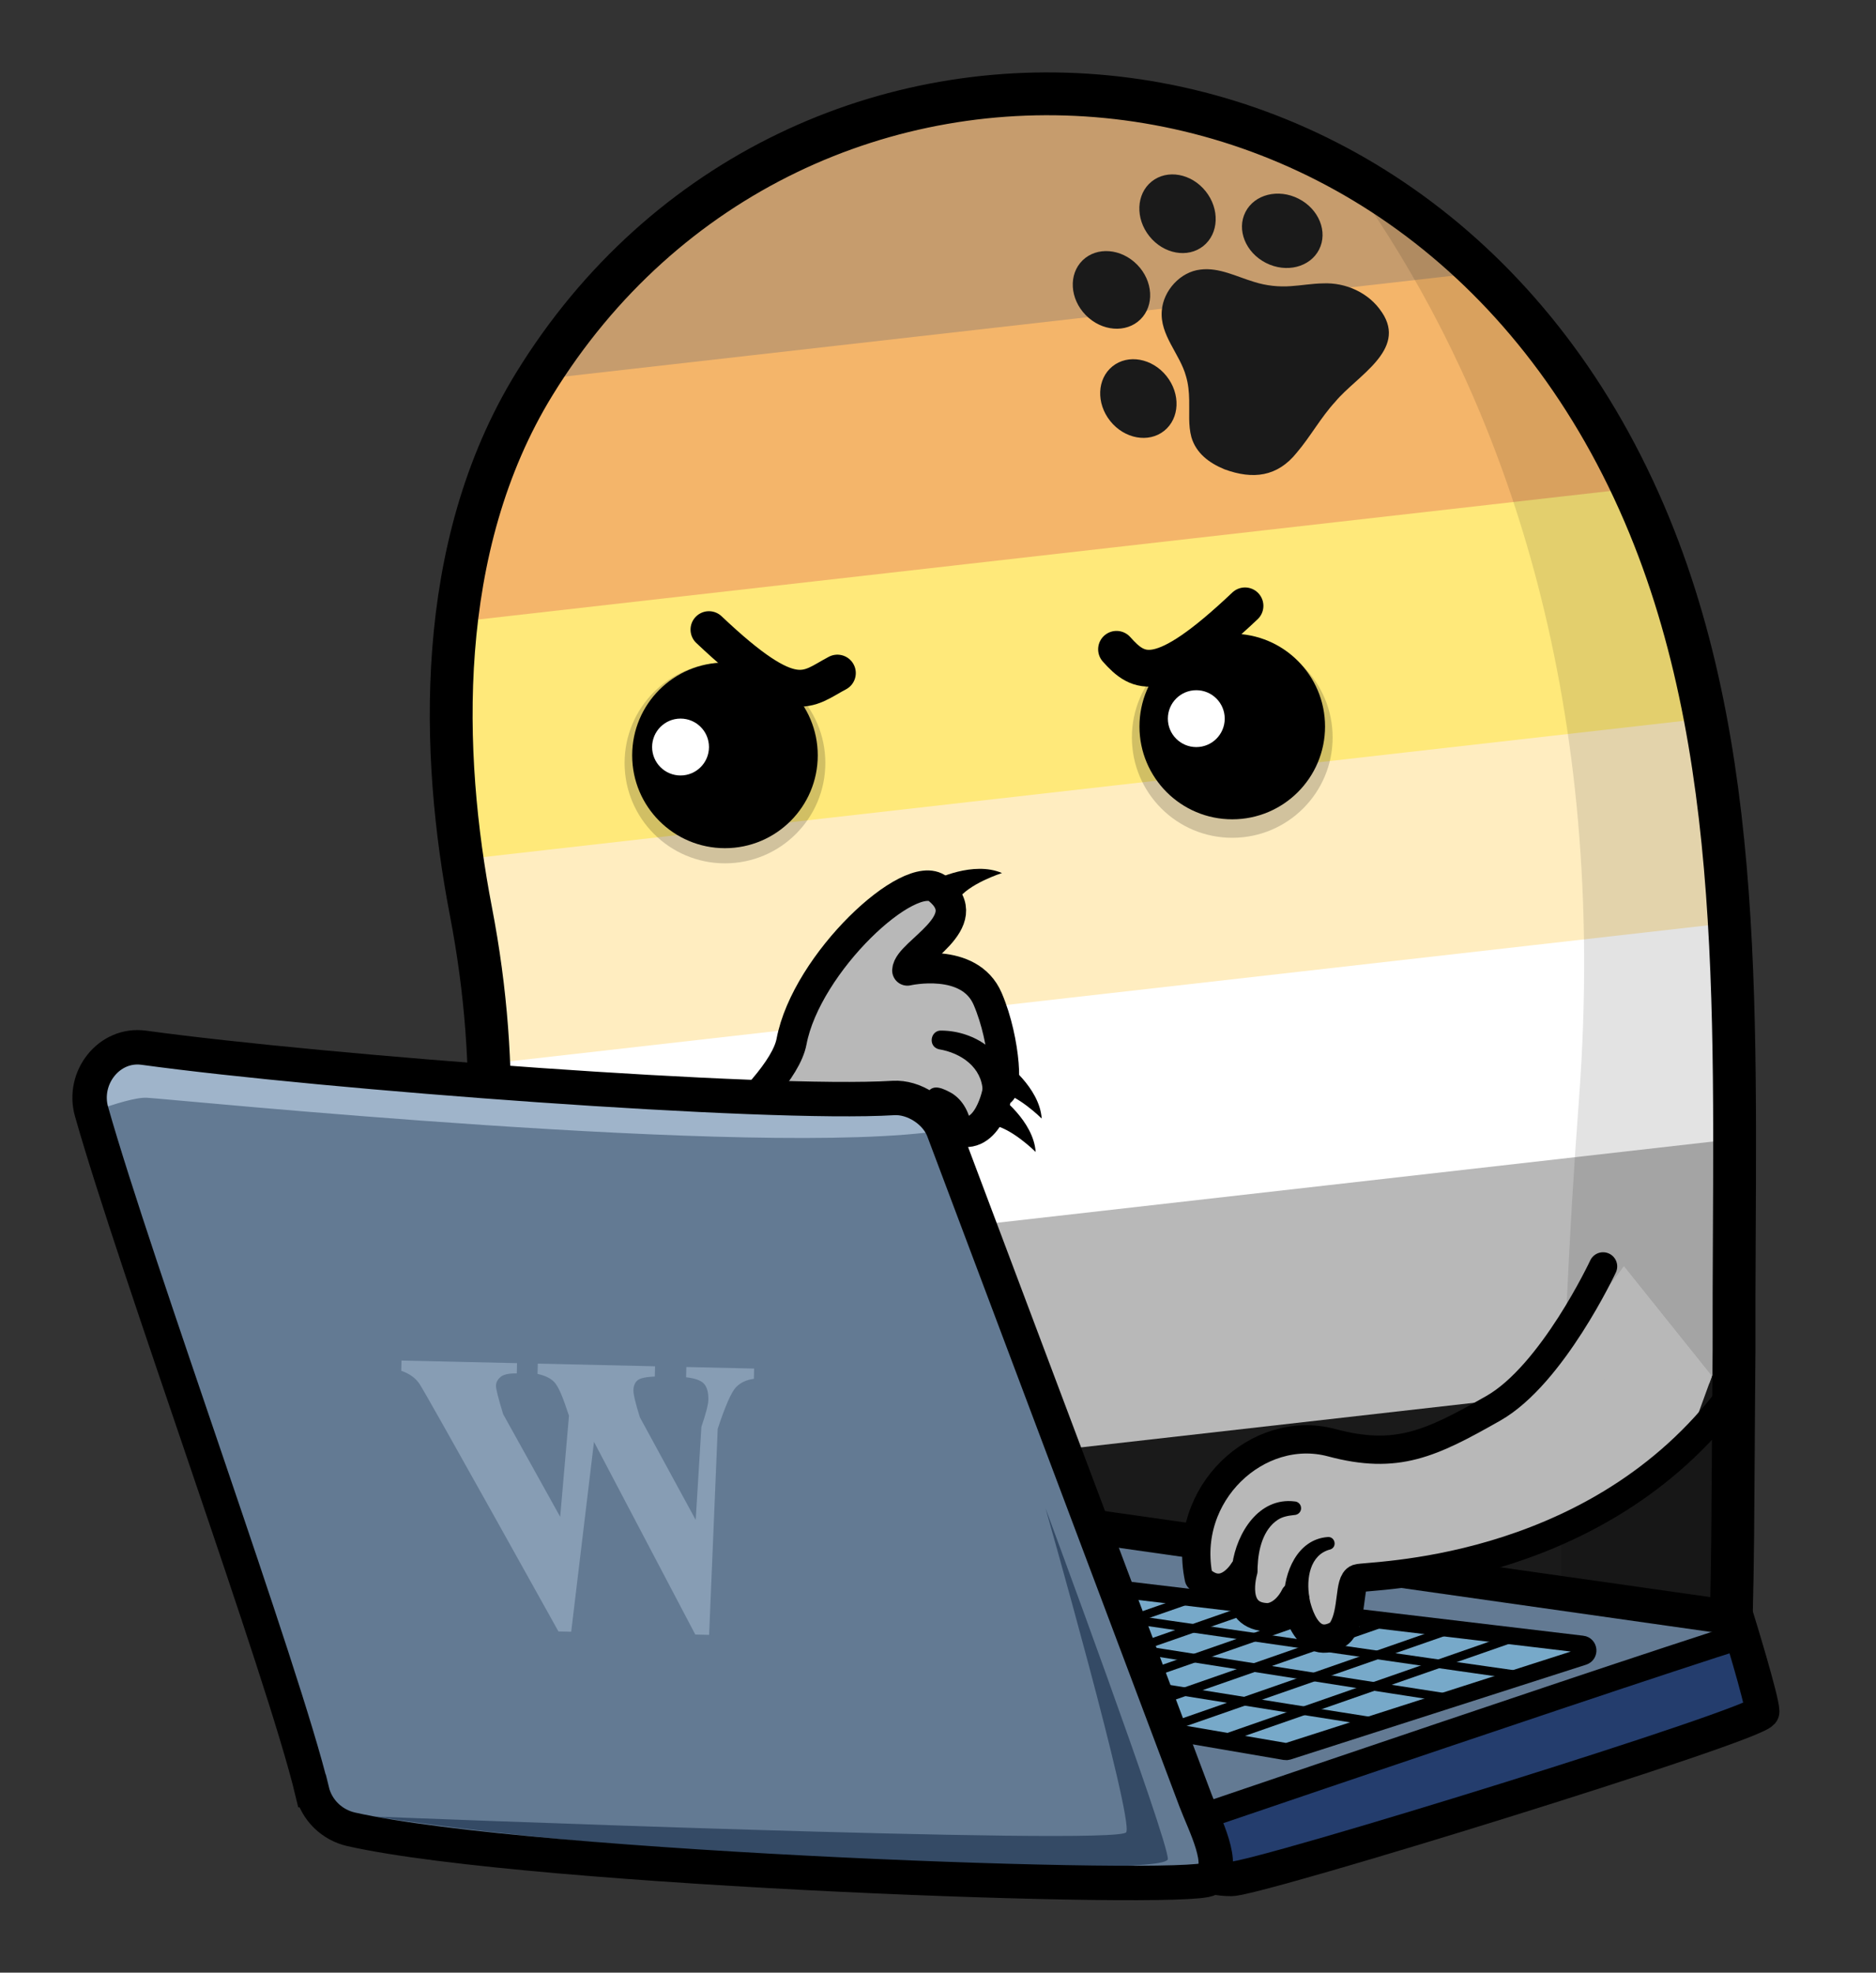 <?xml version="1.0" encoding="UTF-8" standalone="no"?>
<svg
   id="Capa_1"
   data-name="Capa 1"
   viewBox="0 0 388.593 408.567"
   version="1.1"
   sodipodi:docname="barba_editor_bear.svg"
   width="388.593"
   height="408.567"
   inkscape:version="1.1.2 (0a00cf5339, 2022-02-04)"
   xmlns:inkscape="http://www.inkscape.org/namespaces/inkscape"
   xmlns:sodipodi="http://sodipodi.sourceforge.net/DTD/sodipodi-0.dtd"
   xmlns="http://www.w3.org/2000/svg"
   xmlns:svg="http://www.w3.org/2000/svg">
  <rect x="0" y="0" width="388.593" height="408.567" fill="#333333" stroke="none"/>
  <sodipodi:namedview
     id="namedview181"
     pagecolor="#ffffff"
     bordercolor="#666666"
     borderopacity="1.0"
     inkscape:pageshadow="2"
     inkscape:pageopacity="0.0"
     inkscape:pagecheckerboard="0"
     showgrid="false"
     fit-margin-top="15"
     fit-margin-left="15"
     fit-margin-right="20"
     fit-margin-bottom="15"
     inkscape:zoom="0.844"
     inkscape:cx="-57.464455"
     inkscape:cy="230.45024"
     inkscape:window-width="1920"
     inkscape:window-height="1016"
     inkscape:window-x="1920"
     inkscape:window-y="27"
     inkscape:window-maximized="1"
     inkscape:current-layer="Capa_1" />
  <defs
     id="defs22">
    <style
       id="style2">
      .cls-1 {
        fill: #344a65;
      }

      .cls-1, .cls-2, .cls-3, .cls-4, .cls-5, .cls-6, .cls-7, .cls-8, .cls-9, .cls-10, .cls-11, .cls-12, .cls-13 {
        stroke-width: 0px;
      }

      .cls-2 {
        fill: #ffe97a;
      }

      .cls-14 {
        fill: #243d6d;
        stroke-width: 5.35px;
      }

      .cls-14, .cls-15, .cls-16, .cls-17, .cls-18, .cls-19, .cls-20, .cls-21, .cls-22, .cls-23 {
        stroke: #000;
      }

      .cls-14, .cls-15, .cls-16, .cls-18, .cls-19, .cls-20, .cls-21, .cls-23 {
        stroke-miterlimit: 10;
      }

      .cls-24 {
        opacity: .6;
      }

      .cls-25, .cls-15 {
        fill: #637a93;
      }

      .cls-26 {
        clip-path: url(#clippath-2);
      }

      .cls-3 {
        opacity: .18;
      }

      .cls-4 {
        fill: #99d3f6;
      }

      .cls-15, .cls-16 {
        stroke-width: 7.13px;
      }

      .cls-6 {
        fill: #1a1a1a;
      }

      .cls-7 {
        fill: #f4b56a;
      }

      .cls-8, .cls-27 {
        fill: #b8b8b8;
      }

      .cls-16, .cls-17, .cls-18, .cls-19, .cls-21, .cls-22, .cls-23 {
        fill: none;
      }

      .cls-17 {
        stroke-width: 5.86px;
      }

      .cls-17, .cls-18, .cls-22 {
        stroke-linecap: round;
      }

      .cls-17, .cls-22 {
        stroke-linejoin: round;
      }

      .cls-28 {
        clip-path: url(#clippath-1);
      }

      .cls-29 {
        clip-path: url(#clippath-4);
      }

      .cls-18 {
        stroke-width: 7.62px;
      }

      .cls-9 {
        fill: #fff;
      }

      .cls-19 {
        stroke-width: 8.87px;
      }

      .cls-30, .cls-20 {
        fill: #77a9c9;
      }

      .cls-20, .cls-23 {
        stroke-width: 3.56px;
      }

      .cls-21 {
        stroke-width: 1.78px;
      }

      .cls-10 {
        opacity: .11;
      }

      .cls-11 {
        fill: #ffedc0;
      }

      .cls-31 {
        clip-path: url(#clippath);
      }

      .cls-22 {
        stroke-width: 6.31px;
      }

      .cls-32 {
        clip-path: url(#clippath-3);
      }

      .cls-12 {
        fill: #9fb4ca;
      }

      .cls-33 {
        clip-path: url(#clippath-5);
      }

      .cls-13 {
        fill: #c69c6d;
      }
    </style>
    <clipPath
       id="clippath">
      <path
         class="cls-19"
         d="m 427.4,394.96 c 0.92,-15.21 0.76,-35.69 1.04,-66.01 C 428.27,268.03 431.73,209 410.89,158.29 365.55,47.94 233.64,41.59 179.93,128.98 c -20.82,33.87 -19.38,76.75 -13.15,109.13 6.47,33.6 4.01,61.32 -0.97,96.05 -1.32,9.22 -1.66,16.49 -1.24,21.41 0.51,6.48 3.44,9.04 9.41,10.52 50.7,7.91 168.18,27.32 238.55,37.07 4.1,0.35 9.3,2.68 12.15,-0.13 1.52,-1.49 2.39,-5.14 2.72,-8.07 z"
         id="path4" />
    </clipPath>
    <clipPath
       id="clippath-1">
      <path
         class="cls-22"
         d="m 200.06,299.39 c 2.53,-2.32 31.05,-23.05 33.15,-34.21 3.07,-16.29 24.58,-36.29 30.38,-31.6 8.45,6.84 -6.17,13.07 -6.38,16.86 0,0 12.84,-2.95 16.63,5.9 3.79,8.84 4.21,20.85 2.11,18.95 0,0 -1.9,10.74 -8.63,8.21 0,0 -4.63,6.95 -13.27,13.9 -8.63,6.95 -23.37,33.06 -24.21,34.11 -0.84,1.05 -29.78,-32.11 -29.78,-32.11 z"
         id="path7" />
    </clipPath>
    <clipPath
       id="clippath-2">
      <path
         class="cls-15"
         d="m 317.58,436.42 c 0,0 1.08,2.19 6.72,2.19 5.64,0 109.98,-32.23 109.98,-34.65 0,-2.42 -5.24,-19.34 -5.24,-19.34 l -224,-31.83 112.53,83.63 z"
         id="path10" />
    </clipPath>
    <clipPath
       id="clippath-3">
      <path
         class="cls-20"
         d="M 397,390 271.7,375.07 c -0.22,-0.03 -0.45,0 -0.66,0.09 l -39.8,16.75 c -1.2,0.51 -1,2.27 0.29,2.49 l 103.91,17.81 c 0.21,0.04 0.42,0.02 0.62,-0.04 l 61.19,-19.63 c 1.33,-0.43 1.15,-2.37 -0.24,-2.54 z"
         id="path13" />
    </clipPath>
    <clipPath
       id="clippath-4">
      <path
         class="cls-15"
         d="m 133.88,420.37 c -5.86,-24.49 -36.52,-108.44 -45.67,-140.7 -1.98,-6.98 3.64,-14.21 10.83,-13.22 37.75,5.17 128.71,12.01 155.28,10.41 4.21,-0.25 8.86,2.75 10.35,6.7 l 52.24,138.84 c 1.8,4.78 6.52,13.64 2.77,16.21 -4.18,2.86 -140.18,-1.86 -177.65,-10.27 -4.01,-0.9 -7.18,-3.97 -8.14,-7.97 z"
         id="path16" />
    </clipPath>
    <clipPath
       id="clippath-5">
      <path
         class="cls-8"
         d="m 405.62,311.74 c 0,0 -14.81,20.66 -27.06,27.61 -12.94,7.34 -19.97,10.73 -33.49,7.11 -15.24,-4.07 -31.13,10.6 -27.5,28.06 4.79,4.73 8.96,-0.29 9.69,-1.48 0,0 -3.38,9.58 4.79,9.58 3.61,-0.46 5.36,-4.36 5.36,-4.36 0,0 1.55,11.25 8.26,8.29 0.71,-0.31 1.34,-0.84 1.72,-1.52 2.17,-3.77 1.21,-9.81 3.07,-10.47 2.03,-0.71 39.02,4.41 68.09,-25.5 l 5.3,-14.58 -18.23,-22.76 z"
         id="path19" />
    </clipPath>
  </defs>
  <g
     id="g172"
     transform="translate(-69.252,-49.446)">
    <circle
       class="cls-9"
       cx="276.41"
       cy="231.94"
       r="6.17"
       id="circle24" />
    <g
       id="g60">
      <g
         class="cls-31"
         clip-path="url(#clippath)"
         id="g56">
        <g
           id="g40">
          <polygon
             class="cls-11"
             points="510.14,248.73 134.08,291.41 139.71,227.49 515.77,184.81 "
             id="polygon26" />
          <polygon
             class="cls-2"
             points="509.71,188.34 133.66,231.02 139.28,167.1 515.34,124.42 "
             id="polygon28" />
          <polygon
             class="cls-7"
             points="512.35,138.71 136.3,181.39 141.92,117.47 517.98,74.79 "
             id="polygon30" />
          <polygon
             class="cls-9"
             points="510.14,294.5 134.08,337.17 139.71,273.25 515.77,230.57 "
             id="polygon32" />
          <polygon
             class="cls-8"
             points="502.77,340.23 126.72,382.9 132.34,318.98 508.4,276.31 "
             id="polygon34" />
          <polygon
             class="cls-6"
             points="472.55,408.66 96.49,451.34 118.74,369.02 494.8,326.34 "
             id="polygon36" />
          <polygon
             class="cls-13"
             points="512.35,90.42 136.3,133.1 141.92,69.18 517.98,26.5 "
             id="polygon38" />
        </g>
        <path
           class="cls-10"
           d="m 308.71,44.91 c 0,0 99.94,66.41 87.63,231.89 -9.32,125.19 1.89,175.56 1.89,175.56 L 473.75,422.79 510.82,226.17 486.92,31.76 355.74,-31.2 Z"
           id="path42" />
        <g
           id="g54">
          <path
             class="cls-6"
             d="m 355.48,114.11 c -2.62,-4.01 -7.47,-6.19 -12.18,-5.97 -2.25,0.03 -4.41,0.43 -6.64,0.57 -2.51,0.19 -5.13,-0.08 -7.61,-0.87 -3.61,-1.07 -7.28,-3.05 -11.13,-2.56 -4.17,0.45 -7.68,4.35 -8.01,8.46 -0.47,5.1 3.77,9.01 5.02,13.67 0.46,1.56 0.62,3.2 0.65,4.9 0.07,2.57 -0.22,5.22 0.46,7.7 0.97,3.26 3.58,5.29 6.85,6.64 5.9,2.16 10.96,1.57 14.99,-3.47 2.84,-3.34 4.98,-7.3 7.97,-10.54 4.4,-5.32 14.89,-10.67 9.67,-18.48 l -0.04,-0.06 z"
             id="path44" />
          <ellipse
             class="cls-6"
             cx="334.86"
             cy="97.26"
             rx="7.46"
             ry="8.56"
             transform="rotate(-63.01,334.852,97.257)"
             id="ellipse46" />
          <ellipse
             class="cls-6"
             cx="305.05"
             cy="131.99"
             rx="7.46"
             ry="8.56"
             transform="rotate(-38.69,305.057,131.99)"
             id="ellipse48" />
          <ellipse
             class="cls-6"
             cx="299.48"
             cy="109.5"
             rx="7.46"
             ry="8.56"
             transform="rotate(-44.38,299.469,109.496)"
             id="ellipse50" />
          <ellipse
             class="cls-6"
             cx="313.16"
             cy="93.71"
             rx="7.46"
             ry="8.56"
             transform="rotate(-38.69,313.17,93.709)"
             id="ellipse52" />
        </g>
      </g>
      <path
         class="cls-19"
         d="m 427.4,394.96 c 0.92,-15.21 0.76,-35.69 1.04,-66.01 C 428.27,268.03 431.73,209 410.89,158.29 365.55,47.94 233.64,41.59 179.93,128.98 c -20.82,33.87 -19.38,76.75 -13.15,109.13 6.47,33.6 4.01,61.32 -0.97,96.05 -1.32,9.22 -1.66,16.49 -1.24,21.41 0.51,6.48 3.44,9.04 9.41,10.52 50.7,7.91 168.18,27.32 238.55,37.07 4.1,0.35 9.3,2.68 12.15,-0.13 1.52,-1.49 2.39,-5.14 2.72,-8.07 z"
         id="path58" />
    </g>
    <path
       class="cls-18"
       d="m 300.53,183.93 c 4.62,5.18 8.88,7.79 26.61,-9"
       id="path62" />
    <path
       class="cls-18"
       d="m 242.71,188.85 c -6.33,3.32 -8.88,7.79 -26.61,-9"
       id="path64" />
    <g
       id="g80">
      <g
         id="g74">
        <g
           class="cls-28"
           clip-path="url(#clippath-1)"
           id="g70">
          <polygon
             class="cls-8"
             points="166.76,237.67 185.9,270.7 307.74,289.54 315.19,249.91 289.67,199.46 "
             id="polygon66" />
          <polygon
             class="cls-4"
             points="146.46,321.42 242.68,339.06 309.31,289.54 193.68,268.2 "
             id="polygon68" />
        </g>
        <path
           class="cls-22"
           d="m 200.06,299.39 c 2.53,-2.32 31.05,-23.05 33.15,-34.21 3.07,-16.29 24.58,-36.29 30.38,-31.6 8.45,6.84 -6.17,13.07 -6.38,16.86 0,0 12.84,-2.95 16.63,5.9 3.79,8.84 4.21,20.85 2.11,18.95 0,0 -1.9,10.74 -8.63,8.21 0,0 -4.63,6.95 -13.27,13.9 -8.63,6.95 -23.37,33.06 -24.21,34.11 -0.84,1.05 -29.78,-32.11 -29.78,-32.11 z"
           id="path72" />
      </g>
      <path
         class="cls-5"
         d="m 272.81,275.48 c -0.14,-4.97 -4.49,-7.97 -9.11,-8.72 -2.33,-0.61 -1.71,-4.08 0.67,-3.86 6.79,0.1 13.19,4.48 14.6,11.37 1.21,4.58 -5.61,5.92 -6.16,1.21 z"
         id="path76" />
      <path
         class="cls-5"
         d="m 264.2,283.06 c 0.43,-1.09 0.25,-2.73 -0.61,-3.69 -0.34,-0.44 -0.95,-0.81 -1.48,-1.15 -0.9,-0.57 -1.16,-1.75 -0.6,-2.65 1.18,-1.71 3.32,-0.54 4.79,0.24 2.48,1.46 3.93,4.36 4.15,7.18 0.49,4.78 -6.62,4.86 -6.24,0.07 v 0 z"
         id="path78" />
    </g>
    <circle
       class="cls-3"
       cx="219.42"
       cy="207.47"
       r="20.79"
       id="circle82" />
    <circle
       class="cls-3"
       cx="324.5"
       cy="202.18"
       r="20.79"
       id="circle84" />
    <g
       id="g90">
      <circle
         class="cls-5"
         cx="219.42"
         cy="205.9"
         r="19.22"
         id="circle86" />
      <circle
         class="cls-5"
         cx="324.5"
         cy="199.92"
         r="19.22"
         id="circle88" />
    </g>
    <circle
       class="cls-9"
       cx="210.22"
       cy="204.17"
       r="5.89"
       id="circle92" />
    <circle
       class="cls-9"
       cx="317.05"
       cy="198.29"
       r="5.89"
       id="circle94" />
    <g
       id="g150">
      <g
         id="g136">
        <path
           class="cls-25"
           d="m 317.58,436.42 c 0,0 1.08,2.19 6.72,2.19 5.64,0 109.98,-32.23 109.98,-34.65 0,-2.42 -5.24,-19.34 -5.24,-19.34 l -224,-31.83 112.53,83.63 z"
           id="path96" />
        <g
           class="cls-26"
           clip-path="url(#clippath-2)"
           id="g132">
          <path
             class="cls-14"
             d="m 437.11,386.24 c -1.02,-0.77 -137.78,45.93 -137.78,45.93 0,0 9.27,22.56 32.63,21.35 23.37,-1.21 153.5,-30.62 105.15,-67.28 z"
             id="path98" />
          <g
             id="g130">
            <path
               class="cls-30"
               d="M 397,390 271.7,375.07 c -0.22,-0.03 -0.45,0 -0.66,0.09 l -39.8,16.75 c -1.2,0.51 -1,2.27 0.29,2.49 l 103.91,17.81 c 0.21,0.04 0.42,0.02 0.62,-0.04 l 61.19,-19.63 c 1.33,-0.43 1.15,-2.37 -0.24,-2.54 z"
               id="path100" />
            <g
               class="cls-32"
               clip-path="url(#clippath-3)"
               id="g126">
              <path
                 class="cls-21"
                 d="m 358.4,406.72 c -1.43,0 -141.95,-22.67 -141.95,-22.67"
                 id="path102" />
              <path
                 class="cls-21"
                 d="m 375.35,402.02 c -1.43,0 -150.74,-23.69 -150.74,-23.69"
                 id="path104" />
              <path
                 class="cls-21"
                 d="m 390.47,397.32 c -1.43,0 -156.73,-22.63 -156.73,-22.63"
                 id="path106" />
              <line
                 class="cls-21"
                 x1="315.1"
                 y1="412.23"
                 x2="400.68"
                 y2="382.41"
                 id="line108" />
              <line
                 class="cls-21"
                 x1="301.75"
                 y1="410.61"
                 x2="387.33"
                 y2="380.79"
                 id="line110" />
              <line
                 class="cls-21"
                 x1="288.4"
                 y1="409"
                 x2="373.98"
                 y2="379.18"
                 id="line112" />
              <line
                 class="cls-21"
                 x1="275.05"
                 y1="407.38"
                 x2="360.63"
                 y2="377.56"
                 id="line114" />
              <line
                 class="cls-21"
                 x1="261.7"
                 y1="405.76"
                 x2="347.28"
                 y2="375.95"
                 id="line116" />
              <line
                 class="cls-21"
                 x1="248.35"
                 y1="404.15"
                 x2="333.93"
                 y2="374.33"
                 id="line118" />
              <line
                 class="cls-21"
                 x1="235"
                 y1="402.53"
                 x2="320.58"
                 y2="372.71"
                 id="line120" />
              <line
                 class="cls-21"
                 x1="221.65"
                 y1="400.92"
                 x2="307.23"
                 y2="371.1"
                 id="line122" />
              <line
                 class="cls-21"
                 x1="208.3"
                 y1="399.3"
                 x2="293.88"
                 y2="369.48"
                 id="line124" />
            </g>
            <path
               class="cls-23"
               d="M 397,390 271.7,375.07 c -0.22,-0.03 -0.45,0 -0.66,0.09 l -39.8,16.75 c -1.2,0.51 -1,2.27 0.29,2.49 l 103.91,17.81 c 0.21,0.04 0.42,0.02 0.62,-0.04 l 61.19,-19.63 c 1.33,-0.43 1.15,-2.37 -0.24,-2.54 z"
               id="path128" />
          </g>
        </g>
        <path
           class="cls-16"
           d="m 317.58,436.42 c 0,0 1.08,2.19 6.72,2.19 5.64,0 109.98,-32.23 109.98,-34.65 0,-2.42 -5.24,-19.34 -5.24,-19.34 l -224,-31.83 112.53,83.63 z"
           id="path134" />
      </g>
      <g
         id="g148">
        <path
           class="cls-25"
           d="m 133.88,420.37 c -5.86,-24.49 -36.52,-108.44 -45.67,-140.7 -1.98,-6.98 3.64,-14.21 10.83,-13.22 37.75,5.17 128.71,12.01 155.28,10.41 4.21,-0.25 8.86,2.75 10.35,6.7 l 52.24,138.84 c 1.8,4.78 6.52,13.64 2.77,16.21 -4.18,2.86 -140.18,-1.86 -177.65,-10.27 -4.01,-0.9 -7.18,-3.97 -8.14,-7.97 z"
           id="path138" />
        <g
           class="cls-29"
           clip-path="url(#clippath-4)"
           id="g144">
          <path
             class="cls-12"
             d="m 80.38,282.81 c 1.93,-0.64 14.79,-6.21 19.3,-6 4.5,0.21 127.35,12.65 164.98,6.75 37.63,-5.9 -153.53,-25.39 -153.53,-25.39 l -29.01,5.21 -1.74,19.42 z"
             id="path140" />
          <path
             class="cls-1"
             d="m 146.89,425.69 c 0,0 154.09,6.14 155.65,3.25 1.56,-2.89 -16.72,-67.12 -16.72,-67.12 0,0 25.43,68.63 25.34,72.67 -0.09,4.04 -106.31,0.22 -164.27,-8.81 z"
             id="path142" />
        </g>
        <path
           class="cls-16"
           d="m 133.88,420.37 c -5.86,-24.49 -36.52,-108.44 -45.67,-140.7 -1.98,-6.98 3.64,-14.21 10.83,-13.22 37.75,5.17 128.71,12.01 155.28,10.41 4.21,-0.25 8.86,2.75 10.35,6.7 l 52.24,138.84 c 1.8,4.78 6.52,13.64 2.77,16.21 -4.18,2.86 -140.18,-1.86 -177.65,-10.27 -4.01,-0.9 -7.18,-3.97 -8.14,-7.97 z"
           id="path146" />
      </g>
    </g>
    <g
       id="g158">
      <path
         class="cls-27"
         d="m 405.62,311.74 c 0,0 -14.81,20.66 -27.06,27.61 -12.94,7.34 -19.97,10.73 -33.49,7.11 -15.24,-4.07 -31.13,10.6 -27.5,28.06 4.79,4.73 8.96,-0.29 9.69,-1.48 0,0 -3.38,9.58 4.79,9.58 3.61,-0.46 5.36,-4.36 5.36,-4.36 0,0 1.55,11.25 8.26,8.29 0.71,-0.31 1.34,-0.84 1.72,-1.52 2.17,-3.77 1.21,-9.81 3.07,-10.47 2.03,-0.71 39.02,4.41 68.09,-25.5 l 5.3,-14.58 -18.23,-22.76 z"
         id="path152" />
      <g
         class="cls-33"
         clip-path="url(#clippath-5)"
         id="g156">
        <path
           class="cls-8"
           d="m 356.41,346.22 c 0,0 60.2,-26.37 93.24,1.34 33.04,27.72 25.89,-56.06 -26.19,-51.3 -52.08,4.76 -67.05,49.96 -67.05,49.96 z"
           id="path154" />
      </g>
    </g>
    <g
       id="g166">
      <path
         class="cls-17"
         d="m 401.31,311.74 c 0,0 -10.5,22.45 -22.75,29.4 -12.94,7.34 -19.97,10.73 -33.49,7.11 -15.24,-4.07 -31.13,10.6 -27.5,28.06 4.79,4.73 8.51,-0.34 9.24,-1.52 0,0 -2.93,9.63 5.24,9.62 3.61,-0.46 5.36,-4.36 5.36,-4.36 0,0 1.55,11.25 8.26,8.29 0.71,-0.31 1.34,-0.84 1.72,-1.52 2.17,-3.77 1.21,-9.81 3.07,-10.47 2.03,-0.71 47.79,-0.36 76.09,-36.31"
         id="path160" />
      <path
         class="cls-5"
         d="m 324.51,373.43 c 0.94,-6.49 5.48,-13.92 12.92,-13.01 0.78,0.04 1.37,0.71 1.33,1.48 -0.04,0.78 -0.7,1.33 -1.45,1.34 -1.24,0.13 -2.42,0.35 -3.37,0.98 -3.05,1.99 -4.04,6.15 -4.18,9.61 -0.11,3.82 -5.73,3.39 -5.25,-0.41 v 0 z"
         id="path162" />
      <path
         class="cls-5"
         d="m 335.21,380.69 c -0.04,-5.54 2.76,-12.39 9,-12.89 1.57,-0.2 2.1,2.04 0.62,2.56 -4.3,1.07 -5.01,6.13 -4.37,9.86 0.69,3.93 -5.22,4.47 -5.25,0.47 z"
         id="path164" />
    </g>
    <g
       class="cls-24"
       id="g170">
      <path
         class="cls-12"
         d="m 213.28,388 -20.99,-39.92 -4.72,39.33 -2.64,-0.06 c 0,0 -27.49,-49.42 -28.77,-51.25 -0.82,-1.24 -2.08,-2.15 -3.79,-2.73 l 0.05,-2.13 23.93,0.54 -0.05,2.13 c -1.62,-0.04 -2.74,0.21 -3.36,0.73 -0.62,0.52 -0.94,1.13 -0.95,1.82 -0.01,0.65 0.48,2.62 1.49,5.9 l 11.81,21.25 1.82,-20.94 -0.48,-1.39 c -0.95,-2.9 -1.8,-4.75 -2.54,-5.55 -0.74,-0.8 -1.9,-1.37 -3.49,-1.72 l 0.05,-2.13 24.29,0.55 -0.05,2.13 c -1.9,0.07 -3.1,0.34 -3.62,0.81 -0.52,0.47 -0.79,1.14 -0.81,2.02 -0.02,0.84 0.43,2.71 1.34,5.61 l 11.56,21.25 1.18,-19.29 c 0.94,-2.74 1.42,-4.6 1.44,-5.6 0.03,-1.49 -0.26,-2.59 -0.89,-3.3 -0.63,-0.7 -1.87,-1.15 -3.72,-1.35 l 0.05,-2.13 14.04,0.32 -0.05,2.13 c -1.56,0.2 -2.81,0.79 -3.74,1.78 -0.94,1 -2.19,3.85 -3.75,8.57 l -1.78,42.68 -2.89,-0.07 z"
         id="path168" />
    </g>
  </g>
  <path
     class="cls-5"
     d="m 193.678,182.214 c 0,0 7.89,-3.97 13.87,-1.39 0,0 -7.02,2.23 -9.22,5.6 -2.2,3.37 -4.65,-4.22 -4.65,-4.22 z"
     id="path174" />
  <path
     class="cls-5"
     d="m 208.168,220.004 c 0,0 7.15,5.17 7.61,11.67 0,0 -5.22,-5.21 -9.22,-5.61 -4,-0.4 1.6,-6.06 1.6,-6.06 z"
     id="path176" />
  <path
     class="cls-5"
     d="m 206.918,226.924 c 0,0 7.15,5.17 7.61,11.67 0,0 -5.22,-5.21 -9.22,-5.61 -4,-0.4 1.6,-6.06 1.6,-6.06 z"
     id="path178" />
</svg>
